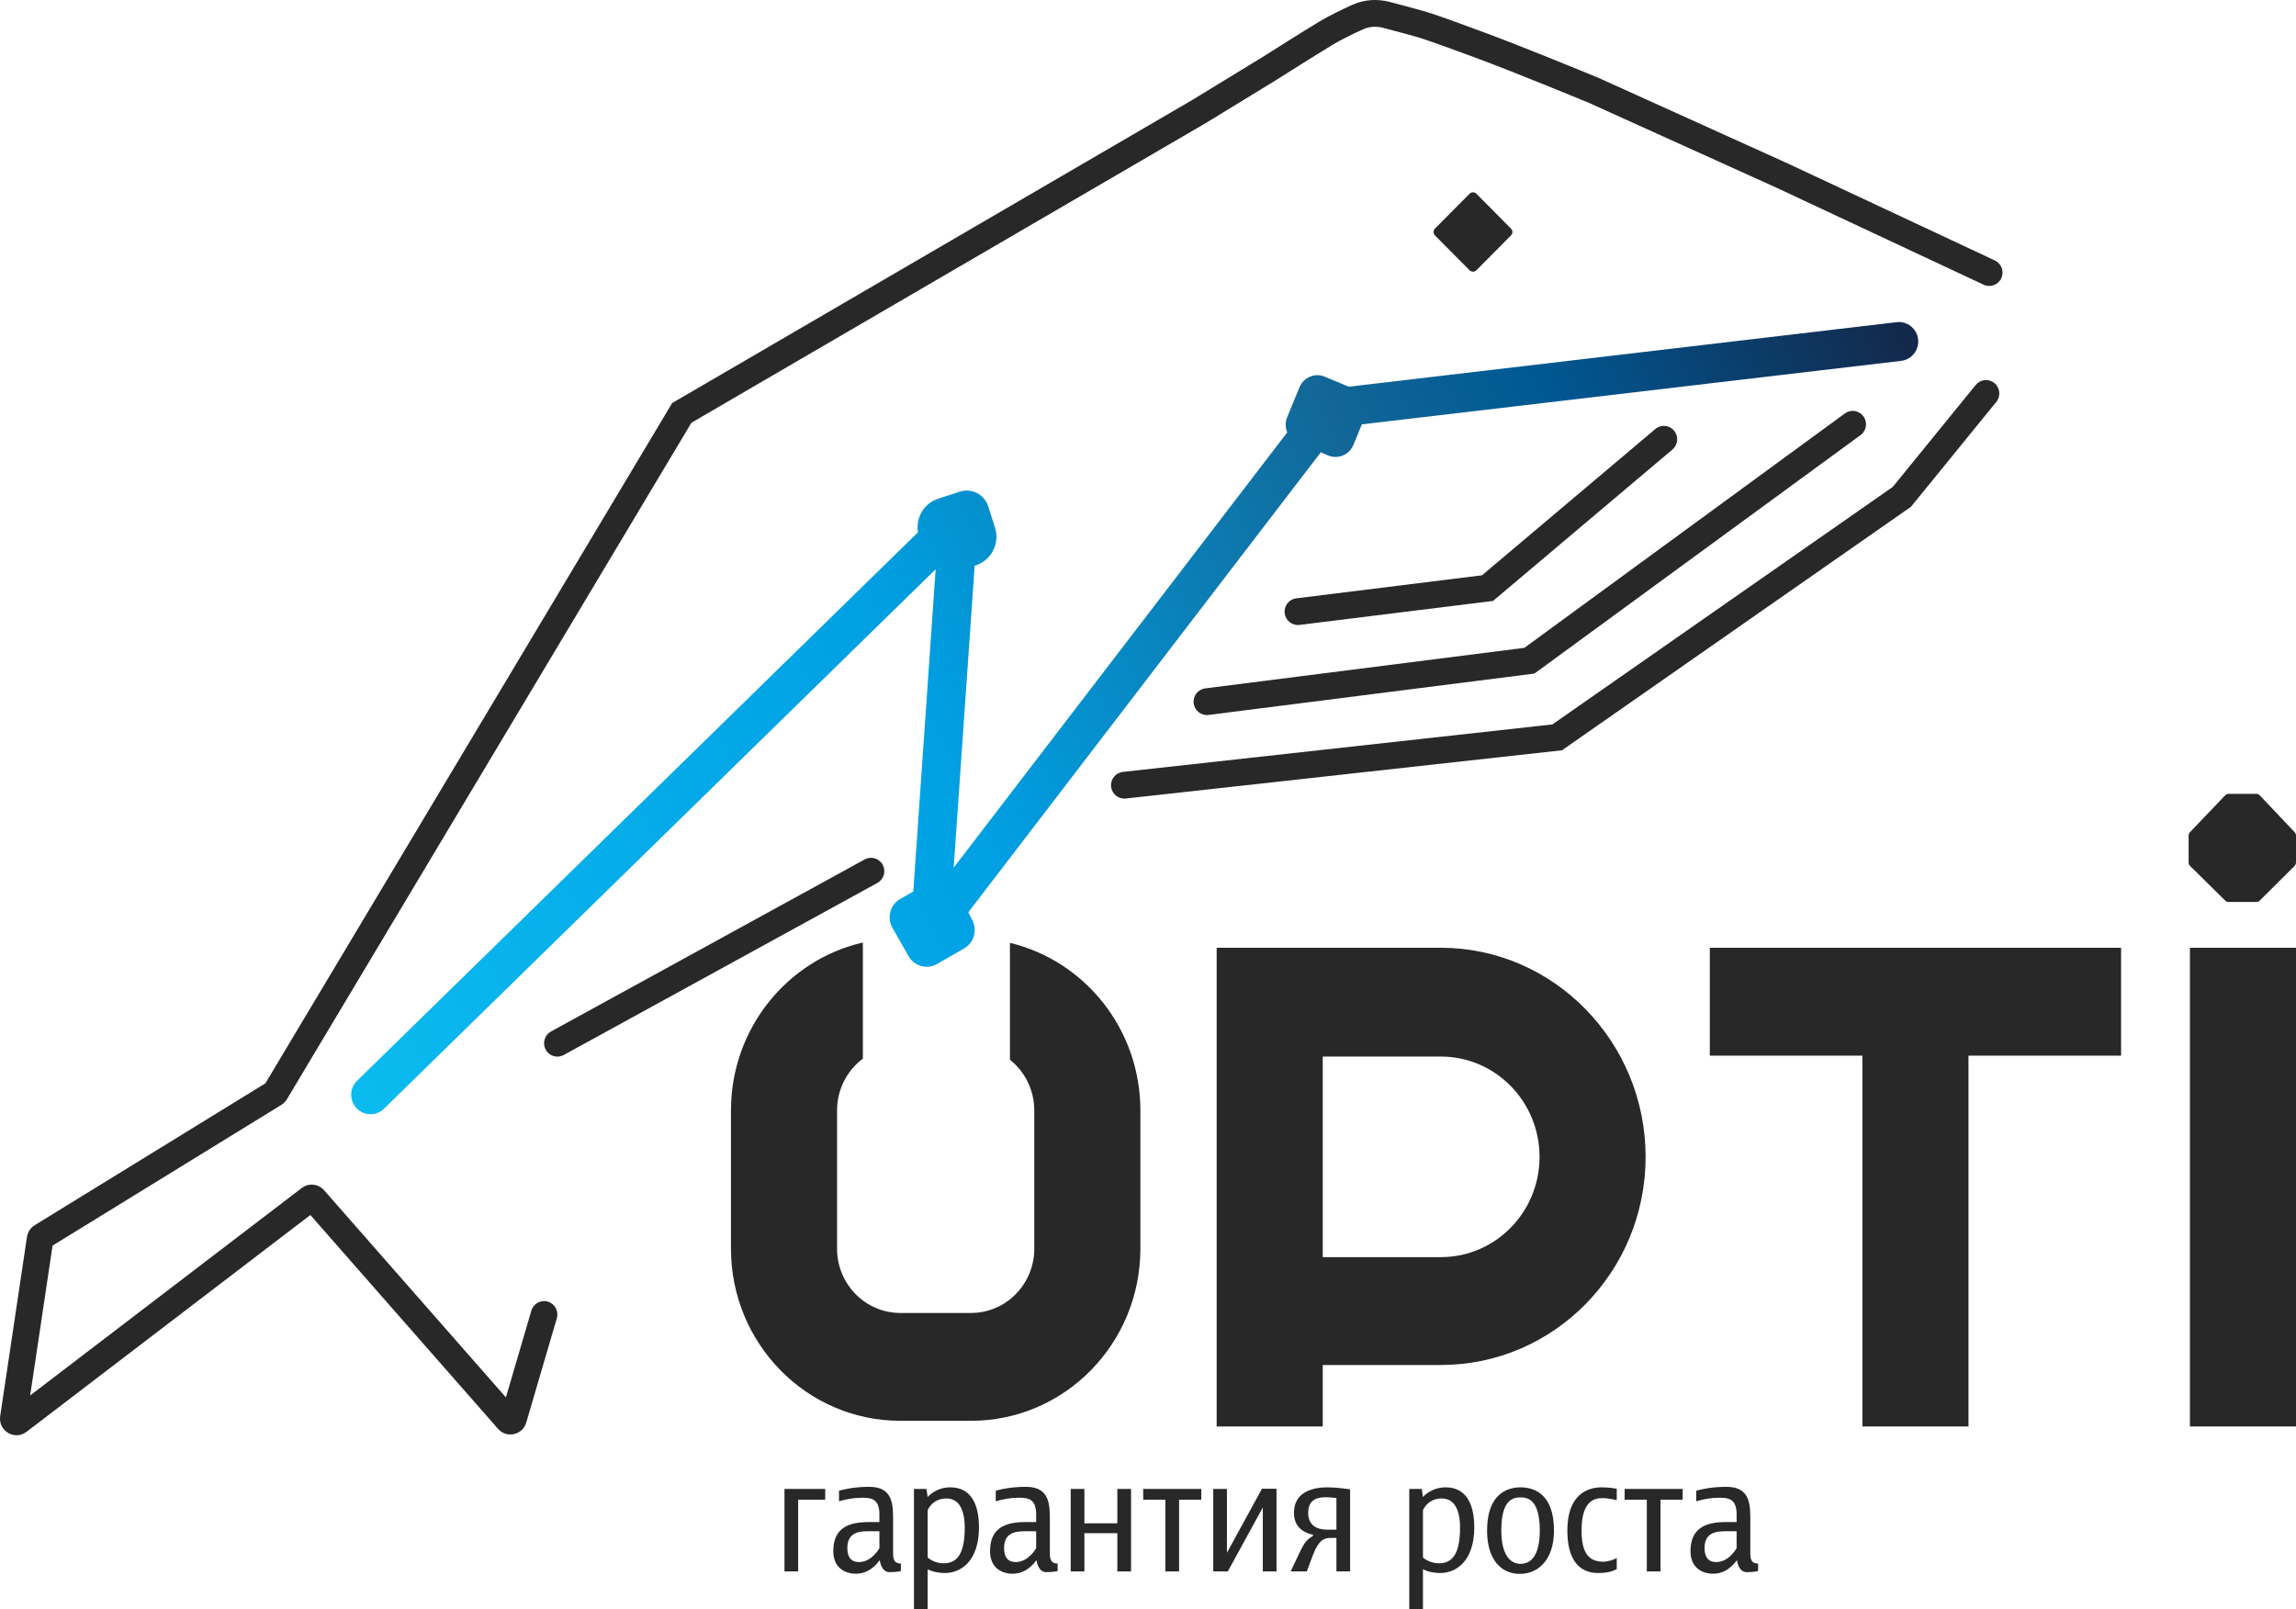 <svg width="107" height="75" viewBox="0 0 107 75" fill="none" xmlns="http://www.w3.org/2000/svg">
<path fill-rule="evenodd" clip-rule="evenodd" d="M88.599 16.818C89.093 16.759 89.446 16.309 89.389 15.811C89.331 15.313 88.883 14.957 88.389 15.015L62.859 18.022L61.737 17.554C61.278 17.363 60.751 17.583 60.561 18.046L59.985 19.448C59.888 19.683 59.897 19.935 59.989 20.151L44.445 40.435L45.422 26.364L45.471 26.348C46.201 26.112 46.604 25.325 46.37 24.589L46.054 23.598C45.877 23.042 45.285 22.735 44.732 22.914L43.726 23.239C43.059 23.454 42.665 24.131 42.781 24.807L16.64 50.369C16.283 50.718 16.275 51.292 16.622 51.651C16.968 52.011 17.538 52.02 17.895 51.67L43.604 26.53L42.562 41.548L41.955 41.893C41.484 42.161 41.319 42.764 41.588 43.237L42.341 44.561C42.609 45.032 43.205 45.195 43.673 44.925L44.933 44.198C45.382 43.94 45.552 43.374 45.322 42.908L45.128 42.514L61.55 21.083L61.895 21.226C62.355 21.418 62.881 21.198 63.072 20.735L63.465 19.777L88.599 16.818Z" fill="url(#paint0_linear_37_869)"/>
<path d="M38.457 69.891V69.39H36.559V73.234H37.197V69.891H38.457Z" fill="#282828"/>
<path d="M41.984 73.218V72.865C41.677 72.873 41.621 72.668 41.621 72.388V70.934C41.621 70.179 41.653 69.292 40.514 69.292C39.868 69.292 39.383 69.39 39.1 69.473V69.965C39.407 69.875 39.779 69.801 40.142 69.801C40.554 69.801 40.983 69.809 40.983 70.573V70.934H40.474C39.48 70.934 38.834 71.255 38.834 72.29C38.834 73.078 39.391 73.341 39.884 73.341C40.28 73.341 40.66 73.168 40.999 72.709C40.999 72.709 41.055 73.267 41.451 73.267C41.742 73.267 41.912 73.234 41.984 73.218ZM40.983 72.15C40.983 72.15 40.635 72.799 40.029 72.799C39.666 72.799 39.488 72.569 39.488 72.15C39.488 71.477 39.94 71.362 40.441 71.362H40.983V72.15Z" fill="#282828"/>
<path d="M45.623 71.181C45.623 70.105 45.251 69.316 44.29 69.316C43.595 69.316 43.232 69.768 43.232 69.768L43.175 69.39H42.593V75H43.232V73.135C43.417 73.234 43.708 73.308 44.039 73.308C44.775 73.308 45.623 72.758 45.623 71.181ZM44.96 71.181C44.96 72.454 44.581 72.856 43.975 72.856C43.514 72.856 43.232 72.585 43.232 72.585V70.384C43.232 70.384 43.434 69.834 44.112 69.834C44.807 69.834 44.96 70.59 44.96 71.181Z" fill="#282828"/>
<path d="M49.289 73.218V72.865C48.982 72.873 48.926 72.668 48.926 72.388V70.934C48.926 70.179 48.958 69.292 47.819 69.292C47.173 69.292 46.688 69.39 46.405 69.473V69.965C46.712 69.875 47.084 69.801 47.447 69.801C47.859 69.801 48.288 69.809 48.288 70.573V70.934H47.779C46.785 70.934 46.139 71.255 46.139 72.29C46.139 73.078 46.696 73.341 47.189 73.341C47.585 73.341 47.964 73.168 48.304 72.709C48.304 72.709 48.361 73.267 48.756 73.267C49.047 73.267 49.217 73.234 49.289 73.218ZM48.288 72.15C48.288 72.15 47.94 72.799 47.334 72.799C46.971 72.799 46.793 72.569 46.793 72.15C46.793 71.477 47.246 71.362 47.746 71.362H48.288V72.15Z" fill="#282828"/>
<path d="M52.71 73.234V69.39H52.071V70.992H50.536V69.39H49.898V73.234H50.536V71.452H52.071V73.234H52.71Z" fill="#282828"/>
<path d="M55.982 69.891V69.39H53.276V69.891H54.31V73.234H54.948V69.891H55.982Z" fill="#282828"/>
<path d="M59.489 73.234V69.382H58.811L57.179 72.364V69.39H56.541V73.234H57.219L58.851 70.253V73.234H59.489Z" fill="#282828"/>
<path d="M62.919 73.234V69.407C62.709 69.382 62.273 69.316 61.861 69.316C61.272 69.316 60.302 69.473 60.302 70.507C60.302 71.288 60.932 71.468 61.191 71.526V71.575C60.949 71.731 60.827 71.797 60.553 72.38L60.149 73.234H60.9L61.191 72.462C61.457 71.764 61.716 71.674 62.007 71.674H62.281V73.234H62.919ZM62.281 71.288H61.861C61.11 71.288 60.965 70.844 60.965 70.507C60.965 69.834 61.457 69.776 61.805 69.776C61.99 69.776 62.281 69.817 62.281 69.817V71.288Z" fill="#282828"/>
<path d="M68.705 71.181C68.705 70.105 68.334 69.316 67.373 69.316C66.678 69.316 66.314 69.768 66.314 69.768L66.258 69.39H65.676V75H66.314V73.135C66.5 73.234 66.791 73.308 67.122 73.308C67.857 73.308 68.705 72.758 68.705 71.181ZM68.043 71.181C68.043 72.454 67.663 72.856 67.058 72.856C66.597 72.856 66.314 72.585 66.314 72.585V70.384C66.314 70.384 66.516 69.834 67.195 69.834C67.89 69.834 68.043 70.59 68.043 71.181Z" fill="#282828"/>
<path d="M72.42 71.329C72.42 69.596 71.467 69.316 70.861 69.316C70.28 69.316 69.302 69.588 69.302 71.329C69.302 72.684 69.956 73.349 70.829 73.349C71.693 73.349 72.42 72.684 72.42 71.329ZM71.758 71.329C71.758 72.372 71.427 72.881 70.861 72.881C70.328 72.881 69.965 72.372 69.965 71.329C69.965 69.891 70.506 69.785 70.861 69.785C71.201 69.785 71.758 69.891 71.758 71.329Z" fill="#282828"/>
<path d="M75.345 73.127V72.61C75.199 72.7 74.892 72.782 74.723 72.782C74.036 72.782 73.705 72.372 73.705 71.329C73.705 69.949 74.295 69.817 74.682 69.817C74.876 69.817 75.215 69.875 75.345 69.916V69.382C75.215 69.358 74.981 69.316 74.634 69.316C74.004 69.316 73.043 69.629 73.043 71.329C73.043 72.675 73.584 73.308 74.472 73.308C75.046 73.308 75.248 73.168 75.345 73.127Z" fill="#282828"/>
<path d="M78.418 69.891V69.39H75.712V69.891H76.746V73.234H77.384V69.891H78.418Z" fill="#282828"/>
<path d="M81.933 73.218V72.865C81.626 72.873 81.57 72.668 81.57 72.388V70.934C81.57 70.179 81.602 69.292 80.463 69.292C79.817 69.292 79.332 69.39 79.049 69.473V69.965C79.356 69.875 79.728 69.801 80.091 69.801C80.503 69.801 80.931 69.809 80.931 70.573V70.934H80.422C79.429 70.934 78.783 71.255 78.783 72.29C78.783 73.078 79.34 73.341 79.833 73.341C80.229 73.341 80.608 73.168 80.948 72.709C80.948 72.709 81.004 73.267 81.4 73.267C81.691 73.267 81.86 73.234 81.933 73.218ZM80.931 72.15C80.931 72.15 80.584 72.799 79.978 72.799C79.615 72.799 79.437 72.569 79.437 72.15C79.437 71.477 79.889 71.362 80.39 71.362H80.931V72.15Z" fill="#282828"/>
<path d="M66.874 10.972C66.787 10.884 66.787 10.74 66.874 10.652L68.486 9.029C68.573 8.94 68.716 8.94 68.804 9.029L70.415 10.652C70.503 10.74 70.503 10.884 70.415 10.972L68.804 12.595C68.716 12.684 68.573 12.684 68.486 12.595L66.874 10.972Z" fill="#282828"/>
<path fill-rule="evenodd" clip-rule="evenodd" d="M63.01 0.23C63.568 -0.023 64.187 -0.063 64.765 0.089C65.404 0.257 66.347 0.508 66.682 0.619C67.196 0.788 68.217 1.157 69.18 1.515C71.091 2.224 73.949 3.404 74.336 3.565L74.34 3.566L74.354 3.571C74.364 3.574 74.378 3.579 74.393 3.585C74.407 3.59 74.43 3.599 74.457 3.611C74.458 3.611 74.458 3.611 74.459 3.612L83.317 7.619L92.966 12.138C93.276 12.283 93.41 12.654 93.266 12.966C93.122 13.278 92.754 13.414 92.443 13.269L82.805 8.755L82.798 8.752L73.96 4.754C73.959 4.753 73.958 4.753 73.956 4.752C73.951 4.75 73.937 4.746 73.926 4.742C73.915 4.738 73.895 4.731 73.873 4.722C73.513 4.573 70.65 3.39 68.752 2.685C67.788 2.327 66.786 1.966 66.297 1.804C66.007 1.709 65.112 1.469 64.452 1.296C64.134 1.212 63.806 1.237 63.519 1.368C63.08 1.567 62.528 1.833 62.133 2.069C61.393 2.513 59.672 3.604 59.496 3.715C59.483 3.724 59.471 3.731 59.458 3.739L56.198 5.732L32.222 19.702L13.37 51.23L13.369 51.231C13.305 51.337 13.217 51.426 13.112 51.491L2.45 58.049L1.406 65.033L14.062 55.366C14.382 55.121 14.836 55.166 15.103 55.47L23.577 65.124L24.762 61.083C24.859 60.752 25.203 60.563 25.531 60.661C25.859 60.758 26.046 61.105 25.95 61.436L24.525 66.296C24.354 66.88 23.611 67.046 23.211 66.59L14.463 56.624L1.235 66.729C0.685 67.149 -0.094 66.684 0.009 65.996L1.257 57.645C1.291 57.418 1.423 57.218 1.617 57.099L12.368 50.487L31.325 18.784L55.566 4.658L58.815 2.672C58.82 2.669 58.824 2.667 58.828 2.664C58.831 2.663 58.833 2.661 58.836 2.66C59.005 2.552 60.743 1.451 61.5 0.997C61.958 0.722 62.565 0.433 63.01 0.23ZM12.466 50.427C12.466 50.426 12.466 50.426 12.466 50.426L12.466 50.427ZM92.947 17.853C93.212 18.072 93.25 18.465 93.033 18.731L89.056 23.618L72.793 34.966L52.464 37.214C52.124 37.251 51.818 37.004 51.781 36.662C51.743 36.319 51.989 36.011 52.329 35.974L72.346 33.761L88.208 22.692L92.075 17.94C92.292 17.674 92.682 17.635 92.947 17.853ZM86.844 19.406C87.045 19.684 86.984 20.075 86.707 20.277L71.51 31.39L56.321 33.319C55.981 33.362 55.672 33.12 55.629 32.778C55.586 32.437 55.827 32.124 56.166 32.081L71.039 30.192L85.979 19.267C86.256 19.065 86.643 19.127 86.844 19.406ZM78.017 20.071C78.236 20.335 78.202 20.728 77.94 20.95L69.58 28.005L60.56 29.123C60.221 29.165 59.912 28.922 59.87 28.581C59.828 28.239 60.069 27.927 60.409 27.885L69.065 26.811L77.144 19.993C77.406 19.772 77.797 19.807 78.017 20.071ZM41.137 40.302C41.3 40.605 41.19 40.984 40.889 41.148L26.271 49.167C25.971 49.331 25.595 49.22 25.431 48.917C25.268 48.615 25.378 48.236 25.679 48.071L40.297 40.053C40.597 39.888 40.973 40 41.137 40.302Z" fill="#282828"/>
<path fill-rule="evenodd" clip-rule="evenodd" d="M40.212 43.925C36.693 44.733 34.065 47.931 34.065 51.753V58.191C34.065 62.623 37.599 66.215 41.957 66.215H45.253C49.611 66.215 53.145 62.623 53.145 58.191V51.753C53.145 47.955 50.55 44.774 47.066 43.941V49.388C47.757 49.937 48.201 50.792 48.201 51.753V58.191C48.201 59.846 46.881 61.189 45.253 61.189H41.957C40.329 61.189 39.009 59.846 39.009 58.191V51.753C39.009 50.761 39.482 49.882 40.212 49.337V43.925ZM61.644 44.169H56.7V66.48H61.644V63.614H67.15C72.419 63.614 76.69 59.271 76.69 53.914C76.69 48.556 72.412 44.169 67.143 44.169H61.644ZM61.644 49.24V58.587H67.15C69.689 58.587 71.747 56.495 71.747 53.914C71.747 51.333 69.689 49.24 67.15 49.24H61.644ZM107 44.169H102.057V66.48H107V44.169ZM79.682 44.169V49.196H86.793V66.48H91.737V49.196H98.848V44.169H91.737H86.793H79.682Z" fill="#282828"/>
<path d="M103.864 36.995H105.146C105.209 36.995 105.269 37.021 105.313 37.067L106.937 38.783C106.977 38.825 107 38.882 107 38.941V40.193C107 40.255 106.975 40.314 106.932 40.357L105.312 41.968C105.269 42.011 105.211 42.035 105.15 42.035H103.86C103.8 42.035 103.742 42.012 103.699 41.969L102.065 40.357C102.021 40.314 101.996 40.255 101.996 40.193V38.942C101.996 38.883 102.019 38.825 102.06 38.782L103.698 37.066C103.742 37.021 103.802 36.995 103.864 36.995Z" fill="#282828"/>
<defs>
<linearGradient id="paint0_linear_37_869" x1="16.367" y1="51.941" x2="89.612" y2="15.431" gradientUnits="userSpaceOnUse">
<stop offset="0" stop-color="#0BBBEF"/>
<stop offset="0.395" stop-color="#00A0E3"/>
<stop offset="0.677" stop-color="#126797"/>
<stop offset="0.793" stop-color="#005893"/>
<stop offset="1" stop-color="#142647"/>
</linearGradient>
</defs>
</svg>

